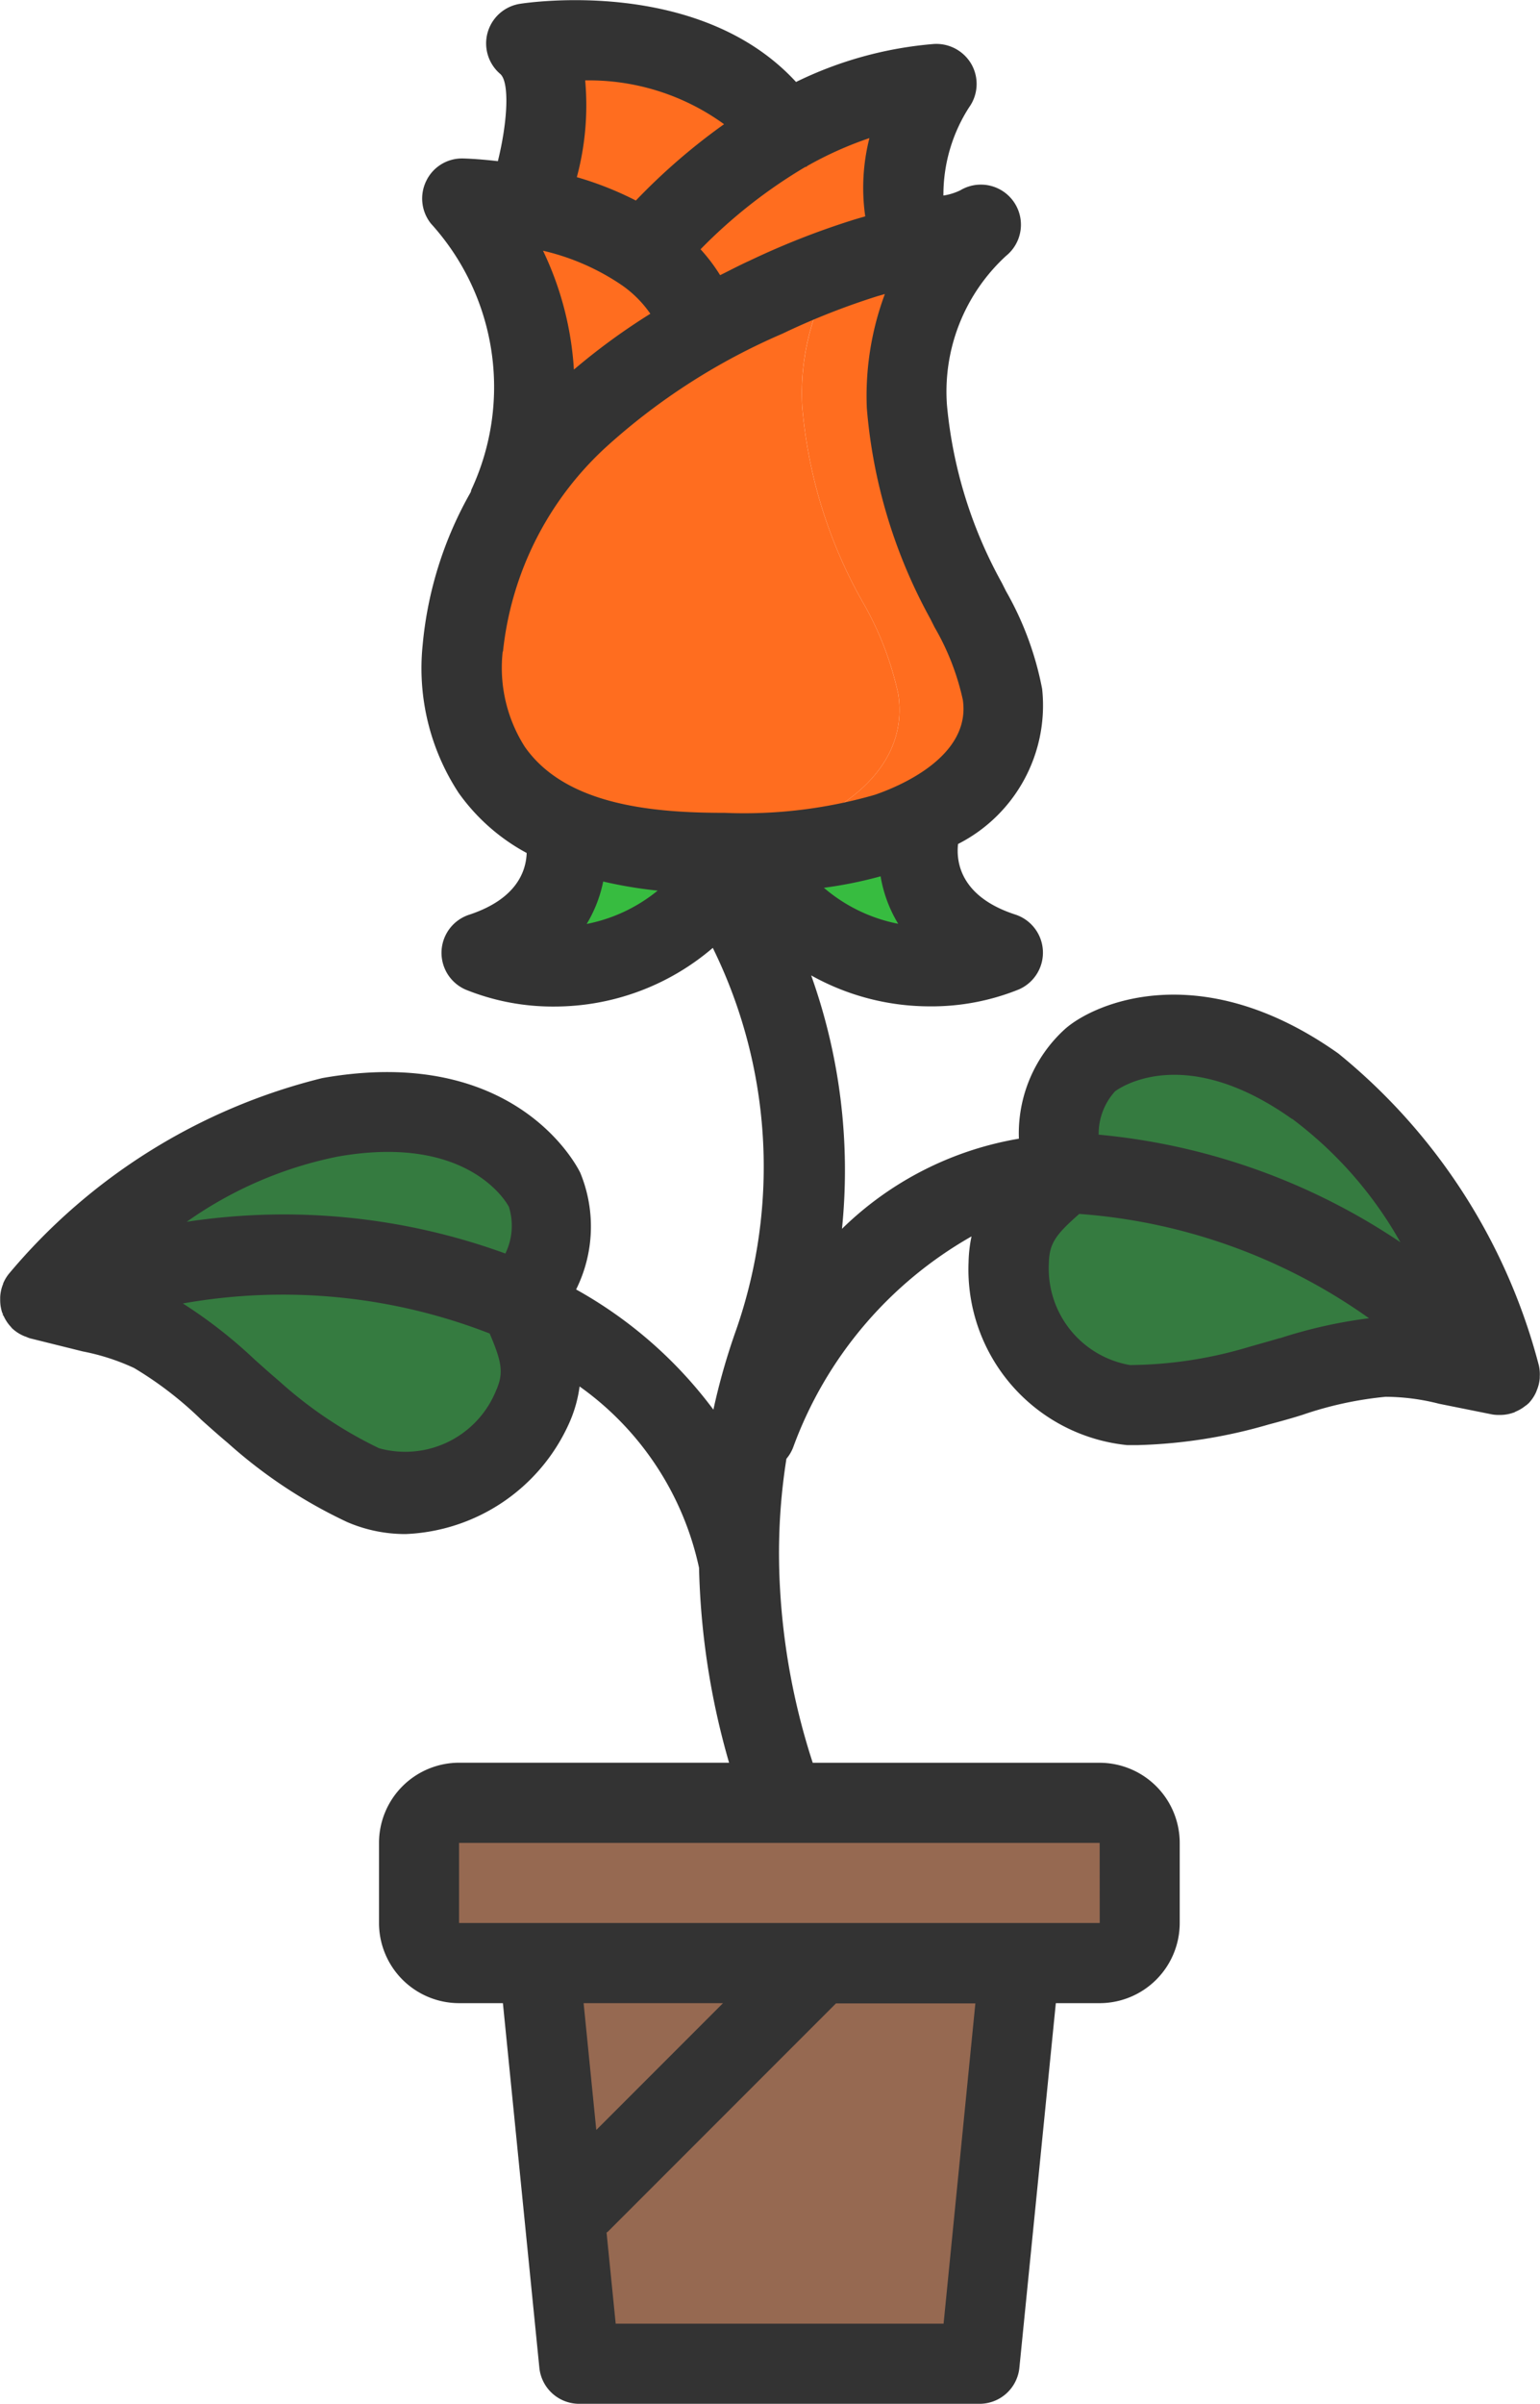 <svg xmlns="http://www.w3.org/2000/svg" width="25.643" height="40" viewBox="0 0 25.643 40">
  <g id="icon_:_Awards_-_rose" data-name="icon : Awards - rose" transform="translate(0 0)">
    <g id="Group_829" data-name="Group 829" transform="translate(0.664 0.67)">
      <g id="Group_826" data-name="Group 826" transform="translate(0 16.547)">
        <path id="Path_731" data-name="Path 731" d="M107.576,239.5a1.438,1.438,0,0,1,.007,1.26,2.288,2.288,0,0,1-2.82,1.287,7.539,7.539,0,0,1-1.82-1.213,10.6,10.6,0,0,0-1.673-1.327,5.227,5.227,0,0,0-1.213-.38l-.087-.02c-.2-.053-.393-.1-.587-.153,0,0,.167-.207.48-.52a8.7,8.7,0,0,1,4.353-2.507c2.78-.493,3.58,1.2,3.58,1.207a1.768,1.768,0,0,1-.207,1.613,1.375,1.375,0,0,1-.087.12.6.6,0,0,0-.073.107.127.127,0,0,0-.013.053.345.345,0,0,0,.033.16C107.5,239.3,107.542,239.4,107.576,239.5Z" transform="translate(-99.382 -234.547)" fill="#357b40"/>
        <path id="Path_732" data-name="Path 732" d="M313.968,225.05c-.2-.04-.393-.08-.593-.127h-.007a.331.331,0,0,1-.08-.013,5.352,5.352,0,0,0-1.26-.167,9.9,9.9,0,0,0-2.08.48,7.715,7.715,0,0,1-2.167.32,2.3,2.3,0,0,1-2-2.373,1.482,1.482,0,0,1,.54-1.133c.073-.073.16-.153.253-.233a.232.232,0,0,0,.1-.127.146.146,0,0,0,.007-.053.418.418,0,0,0-.02-.127,1.224,1.224,0,0,1-.027-.153,1.767,1.767,0,0,1,.507-1.54s1.447-1.193,3.747.433a8.7,8.7,0,0,1,2.867,4.133C313.9,224.783,313.968,225.05,313.968,225.05Z" transform="translate(-289.654 -219.381)" fill="#357b40"/>
      </g>
      <path id="Path_733" data-name="Path 733" d="M213.793,408.591v.667l-.667,6.667H206.46l-.667-6.667v-.667Z" transform="translate(-197.479 -377.261)" fill="#966951"/>
      <path id="Path_734" data-name="Path 734" d="M211.793,408.591v.667l-.667,6.667H206.46l-.667-6.667v-.667Z" transform="translate(-197.479 -377.261)" fill="#966951"/>
      <path id="Path_735" data-name="Path 735" d="M180.86,382.991h10.667a.667.667,0,0,1,.667.667v1.333a.667.667,0,0,1-.667.667H180.86a.667.667,0,0,1-.667-.667v-1.333A.667.667,0,0,1,180.86,382.991Z" transform="translate(-173.879 -353.661)" fill="#966951"/>
      <path id="Path_736" data-name="Path 736" d="M180.86,382.991h8.667a.667.667,0,0,1,.667.667v1.333a.667.667,0,0,1-.667.667H180.86a.667.667,0,0,1-.667-.667v-1.333A.667.667,0,0,1,180.86,382.991Z" transform="translate(-173.879 -353.661)" fill="#966951"/>
      <path id="Path_737" data-name="Path 737" d="M205.942,173.1a3.455,3.455,0,0,1-4-1.18,3.455,3.455,0,0,1-4,1.18,1.748,1.748,0,0,0,1.38-2.08l2.62.38,2.627-.38a1.747,1.747,0,0,0,1.373,2.08Z" transform="translate(-190.242 -158.254)" fill="#37bc40"/>
      <g id="Group_827" data-name="Group 827" transform="translate(8.094 0)">
        <path id="Path_738" data-name="Path 738" d="M238.281,56.82a8.439,8.439,0,0,1-2.707.347c-.273,0-.567-.007-.853-.027a6.73,6.73,0,0,0,1.813-.32c1.013-.347,2.087-1.1,1.907-2.3a5.308,5.308,0,0,0-.607-1.56,7.943,7.943,0,0,1-.993-3.233,3.985,3.985,0,0,1,.593-2.313c.16-.06.313-.113.473-.16.26-.073.527-.147.787-.227V47.02l.193-.06a3.37,3.37,0,0,0,.927-.267,3.694,3.694,0,0,0-1.227,3.033,7.942,7.942,0,0,0,.993,3.233,5.308,5.308,0,0,1,.607,1.56C240.368,55.72,239.294,56.473,238.281,56.82Z" transform="translate(-232.241 -43.637)" fill="#ff6d1f"/>
        <path id="Path_739" data-name="Path 739" d="M207.6,8.943c-.107.06-.207.113-.307.167a9.451,9.451,0,0,0-2.353,1.987,3.613,3.613,0,0,0-.72-.4,6.582,6.582,0,0,0-1.227-.36,5.382,5.382,0,0,0,.313-1.96,1.126,1.126,0,0,0-.313-.727l-.013-.013a5.116,5.116,0,0,1,3.82.913,2.473,2.473,0,0,1,.48.56,2.917,2.917,0,0,1,.32-.167Z" transform="translate(-202.977 -7.581)" fill="#ff6d1f"/>
      </g>
      <g id="Group_828" data-name="Group 828" transform="translate(7.043 0.796)">
        <path id="Path_740" data-name="Path 740" d="M205.975,18.991c-.107.06-.207.113-.307.167a8.841,8.841,0,0,0-1.293.927,6.582,6.582,0,0,0-1.227-.36,5.382,5.382,0,0,0,.313-1.96,3.614,3.614,0,0,1,1.713.833,2.471,2.471,0,0,1,.48.56,2.909,2.909,0,0,1,.32-.167Z" transform="translate(-202.085 -17.764)" fill="#ff6d1f"/>
        <path id="Path_741" data-name="Path 741" d="M194.88,65.316a6.73,6.73,0,0,1-1.813.32,3.851,3.851,0,0,1-3.027-1.353,3.116,3.116,0,0,1-.487-2.02,5.537,5.537,0,0,1,.733-2.327l.02-.04-.007-.007h.007a6.521,6.521,0,0,1,1.207-1.513,10.051,10.051,0,0,1,1.993-1.427c.347-.193.707-.373,1.073-.54.393-.18.793-.353,1.2-.5a3.985,3.985,0,0,0-.593,2.313,7.942,7.942,0,0,0,.993,3.233,5.308,5.308,0,0,1,.607,1.56C196.967,64.216,195.893,64.969,194.88,65.316Z" transform="translate(-189.536 -52.929)" fill="#ff6d1f"/>
      </g>
      <path id="Path_742" data-name="Path 742" d="M258.195,27.159a.007.007,0,0,0,0,0l0,0" transform="translate(-245.781 -25.623)" fill="#d8625e"/>
      <path id="Path_743" data-name="Path 743" d="M193.468,43.412v.007a10.056,10.056,0,0,0-1.993,1.427,6.515,6.515,0,0,0-1.207,1.513h-.007l-.007-.007a1.978,1.978,0,0,0,.1-.22.007.007,0,0,1,0,0l0,0c.047-.12.1-.273.153-.453a4.923,4.923,0,0,0,.133-.68c.013-.087.02-.18.027-.273a4.26,4.26,0,0,0-.06-1.067,1.082,1.082,0,0,0-.02-.133.009.009,0,0,0,0-.013c-.013-.067-.027-.127-.04-.193s-.033-.12-.053-.18a.552.552,0,0,0-.027-.1,1.189,1.189,0,0,0-.04-.113c-.02-.067-.047-.133-.073-.2-.04-.1-.08-.2-.133-.307s-.1-.207-.16-.313c0-.013-.007-.02-.02-.027a1.274,1.274,0,0,0-.1-.187v-.007a5.314,5.314,0,0,0-.447-.64l-.007-.007a6.59,6.59,0,0,1,1.067.127,5,5,0,0,1,1.947.76,2.348,2.348,0,0,1,.96,1.293Z" transform="translate(-182.455 -38.603)" fill="#ff6d1f"/>
      <path id="Path_744" data-name="Path 744" d="M232.551,19.486h.007v.007c-.26.08-.527.153-.787.227-.16.047-.313.1-.473.16-.407.147-.807.32-1.2.5-.367.167-.727.347-1.073.54v-.007c-.027-.093-.06-.18-.093-.267v-.007a2.4,2.4,0,0,0-.867-1.02,9.449,9.449,0,0,1,2.353-1.987c.1-.053.2-.107.307-.167.047-.02.093-.047.147-.073l.007-.007c.013-.007.02-.007.033-.013.1-.04.2-.087.307-.133s.187-.073.28-.107c.033-.013.067-.02.1-.033a5.575,5.575,0,0,1,.653-.18c.22-.04.447-.073.673-.093h.02a3.187,3.187,0,0,0-.527,2.207v.013a1.817,1.817,0,0,0,.093.327.089.089,0,0,0,.02.053Z" transform="translate(-218.01 -16.104)" fill="#ff6d1f"/>
      <path id="Path_745" data-name="Path 745" d="M230.812,26.056h.007v.007c-.26.08-.527.153-.787.227-.16.047-.313.1-.473.16-.213.073-.42.16-.627.247a2.4,2.4,0,0,0-.867-1.02,9.449,9.449,0,0,1,2.353-1.987c.1-.053.2-.107.307-.167.047-.02.093-.047.147-.073l.007-.007c.013-.007.02-.007.033-.013.093-.013.18-.027.273-.033h.02a3.187,3.187,0,0,0-.527,2.207v.013a1.83,1.83,0,0,0,.093.327.089.089,0,0,0,.02.053Z" transform="translate(-218.011 -22.16)" fill="#ff6d1f"/>
    </g>
    <path id="Path_746" data-name="Path 746" d="M117.507,22.725a9.893,9.893,0,0,0-3.339-5.194c-2.3-1.63-4.087-.831-4.561-.4a2.345,2.345,0,0,0-.759,1.817,5.527,5.527,0,0,0-2.946,1.5,9.632,9.632,0,0,0-.513-4.217,4.05,4.05,0,0,0,1.975.515,3.88,3.88,0,0,0,1.479-.28.667.667,0,0,0-.053-1.247c-.926-.3-.988-.887-.955-1.175a2.585,2.585,0,0,0,1.4-2.58,5.274,5.274,0,0,0-.6-1.624l-.071-.141a7.512,7.512,0,0,1-.914-2.959,3.066,3.066,0,0,1,.984-2.482.667.667,0,0,0-.762-1.091.992.992,0,0,1-.281.087,2.689,2.689,0,0,1,.427-1.467.667.667,0,0,0,.042-.714.674.674,0,0,0-.629-.341,6.394,6.394,0,0,0-2.294.632c-1.61-1.751-4.465-1.321-4.6-1.3a.667.667,0,0,0-.326,1.166c.157.134.126.786-.039,1.452-.341-.04-.57-.045-.584-.045a.659.659,0,0,0-.609.375.666.666,0,0,0,.08.71,4.044,4.044,0,0,1,.678,4.414c-.01.018-.01.037-.018.055a6.287,6.287,0,0,0-.8,2.55,3.78,3.78,0,0,0,.6,2.453,3.319,3.319,0,0,0,1.133,1c-.011.309-.172.769-.96,1.028a.667.667,0,0,0-.053,1.247,3.871,3.871,0,0,0,1.478.28,4.054,4.054,0,0,0,2.634-.976,8.248,8.248,0,0,1,.393,6.345,10.806,10.806,0,0,0-.383,1.339,7.224,7.224,0,0,0-2.286-2,2.347,2.347,0,0,0,.07-1.94c-.042-.088-1.068-2.147-4.294-1.578A9.892,9.892,0,0,0,92.027,21.2a.664.664,0,0,0-.092.156c0,.01-.005.02-.009.029a.659.659,0,0,0-.041.2c0,.017,0,.033,0,.05a.66.66,0,0,0,.031.2c0,.009.009.016.012.025s0,.011,0,.017.013.016.017.026a.658.658,0,0,0,.116.174c.008.008.013.018.021.025a.661.661,0,0,0,.186.124c.016.007.031.013.047.018a.636.636,0,0,0,.067.026l.878.218a3.68,3.68,0,0,1,.855.276,6.025,6.025,0,0,1,1.121.863c.146.131.292.261.439.384a8.173,8.173,0,0,0,1.987,1.316,2.438,2.438,0,0,0,.976.2,3.122,3.122,0,0,0,2.714-1.829,2.2,2.2,0,0,0,.181-.627,4.988,4.988,0,0,1,1.989,3.018,12.678,12.678,0,0,0,.5,3.243H99.526a1.335,1.335,0,0,0-1.333,1.333V32a1.335,1.335,0,0,0,1.333,1.333h.73l.607,6.067a.667.667,0,0,0,.663.6h6.667a.667.667,0,0,0,.663-.6l.607-6.067h.73A1.335,1.335,0,0,0,111.526,32V30.666a1.335,1.335,0,0,0-1.333-1.333h-4.778a11.378,11.378,0,0,1-.56-3.309v-.012a10.006,10.006,0,0,1,.122-1.738.659.659,0,0,0,.116-.2,6.667,6.667,0,0,1,2.966-3.5,2.286,2.286,0,0,0-.049.426,2.938,2.938,0,0,0,2.641,3.047l.174,0a8.546,8.546,0,0,0,2.185-.344c.185-.049.372-.1.561-.16a6.023,6.023,0,0,1,1.382-.3,3.635,3.635,0,0,1,.892.116l.886.178a.653.653,0,0,0,.108.008c.007,0,.014,0,.022,0l.011,0a.661.661,0,0,0,.213-.039c.012,0,.023-.011.034-.016a.657.657,0,0,0,.167-.1c.008-.006.017-.008.024-.015s0-.008.008-.011.016-.011.023-.019a.66.66,0,0,0,.114-.169c.007-.014.011-.028.017-.042a.661.661,0,0,0,.049-.2c0-.009,0-.018,0-.027A.657.657,0,0,0,117.507,22.725ZM97.5,19.247c2.2-.391,2.836.795,2.856.836a1.054,1.054,0,0,1-.059.776,10.778,10.778,0,0,0-5.306-.528A6.605,6.605,0,0,1,97.5,19.247Zm2.639,3.9a1.632,1.632,0,0,1-1.945.952,7,7,0,0,1-1.659-1.113c-.136-.115-.271-.236-.408-.358a8.006,8.006,0,0,0-1.2-.938,9.5,9.5,0,0,1,5.109.5C100.237,22.665,100.276,22.845,100.137,23.151ZM101.6,33.333h2.321l-2.11,2.11Zm5.994,5.333h-5.46l-.152-1.516c.006-.006.014-.007.02-.013l3.8-3.8h2.321Zm2.6-6.667H99.526V30.666h10.667ZM105.6,14.773a6.952,6.952,0,0,0,.945-.191,2.228,2.228,0,0,0,.293.79,2.691,2.691,0,0,1-1.238-.6ZM106.29,3.6l-.168.049a13.146,13.146,0,0,0-1.763.691c-.17.077-.324.159-.486.239a2.93,2.93,0,0,0-.326-.431,8.494,8.494,0,0,1,1.736-1.365l.011-.006c.008,0,.017,0,.025-.01l.006-.006a6.026,6.026,0,0,1,1.034-.463,3.354,3.354,0,0,0-.07,1.3Zm-4.852,2.547a5.319,5.319,0,0,0-.514-1.975,3.892,3.892,0,0,1,1.3.565,1.878,1.878,0,0,1,.487.484,10.711,10.711,0,0,0-1.269.926Zm2.5-4.08a10.321,10.321,0,0,0-1.468,1.27,5.51,5.51,0,0,0-.983-.389,4.611,4.611,0,0,0,.139-1.61,3.829,3.829,0,0,1,2.313.729Zm-3.681,8.778A5.373,5.373,0,0,1,102.017,7.4a10.6,10.6,0,0,1,2.892-1.847,12.041,12.041,0,0,1,1.585-.625l.122-.035a4.859,4.859,0,0,0-.3,1.9,8.725,8.725,0,0,0,1.055,3.5l.073.145a4.16,4.16,0,0,1,.471,1.211c.136.954-1.089,1.448-1.467,1.577a7.849,7.849,0,0,1-2.5.3c-1.192,0-2.647-.125-3.328-1.1a2.448,2.448,0,0,1-.367-1.587Zm1.669,3.824a7.3,7.3,0,0,0,.907.151,2.686,2.686,0,0,1-1.182.555,2.212,2.212,0,0,0,.275-.706ZM113.4,18.619a6.605,6.605,0,0,1,1.8,2.052,10.781,10.781,0,0,0-5.024-1.79,1.054,1.054,0,0,1,.272-.72c.045-.035,1.126-.834,2.948.459Zm-.207,3.647c-.175.052-.348.1-.52.149a7.045,7.045,0,0,1-1.975.3,1.63,1.63,0,0,1-1.351-1.692c.006-.335.117-.481.506-.823a9.519,9.519,0,0,1,4.825,1.736,8.007,8.007,0,0,0-1.485.333Z" transform="translate(-91.882 0)" fill="#333"/>
  </g>
</svg>
